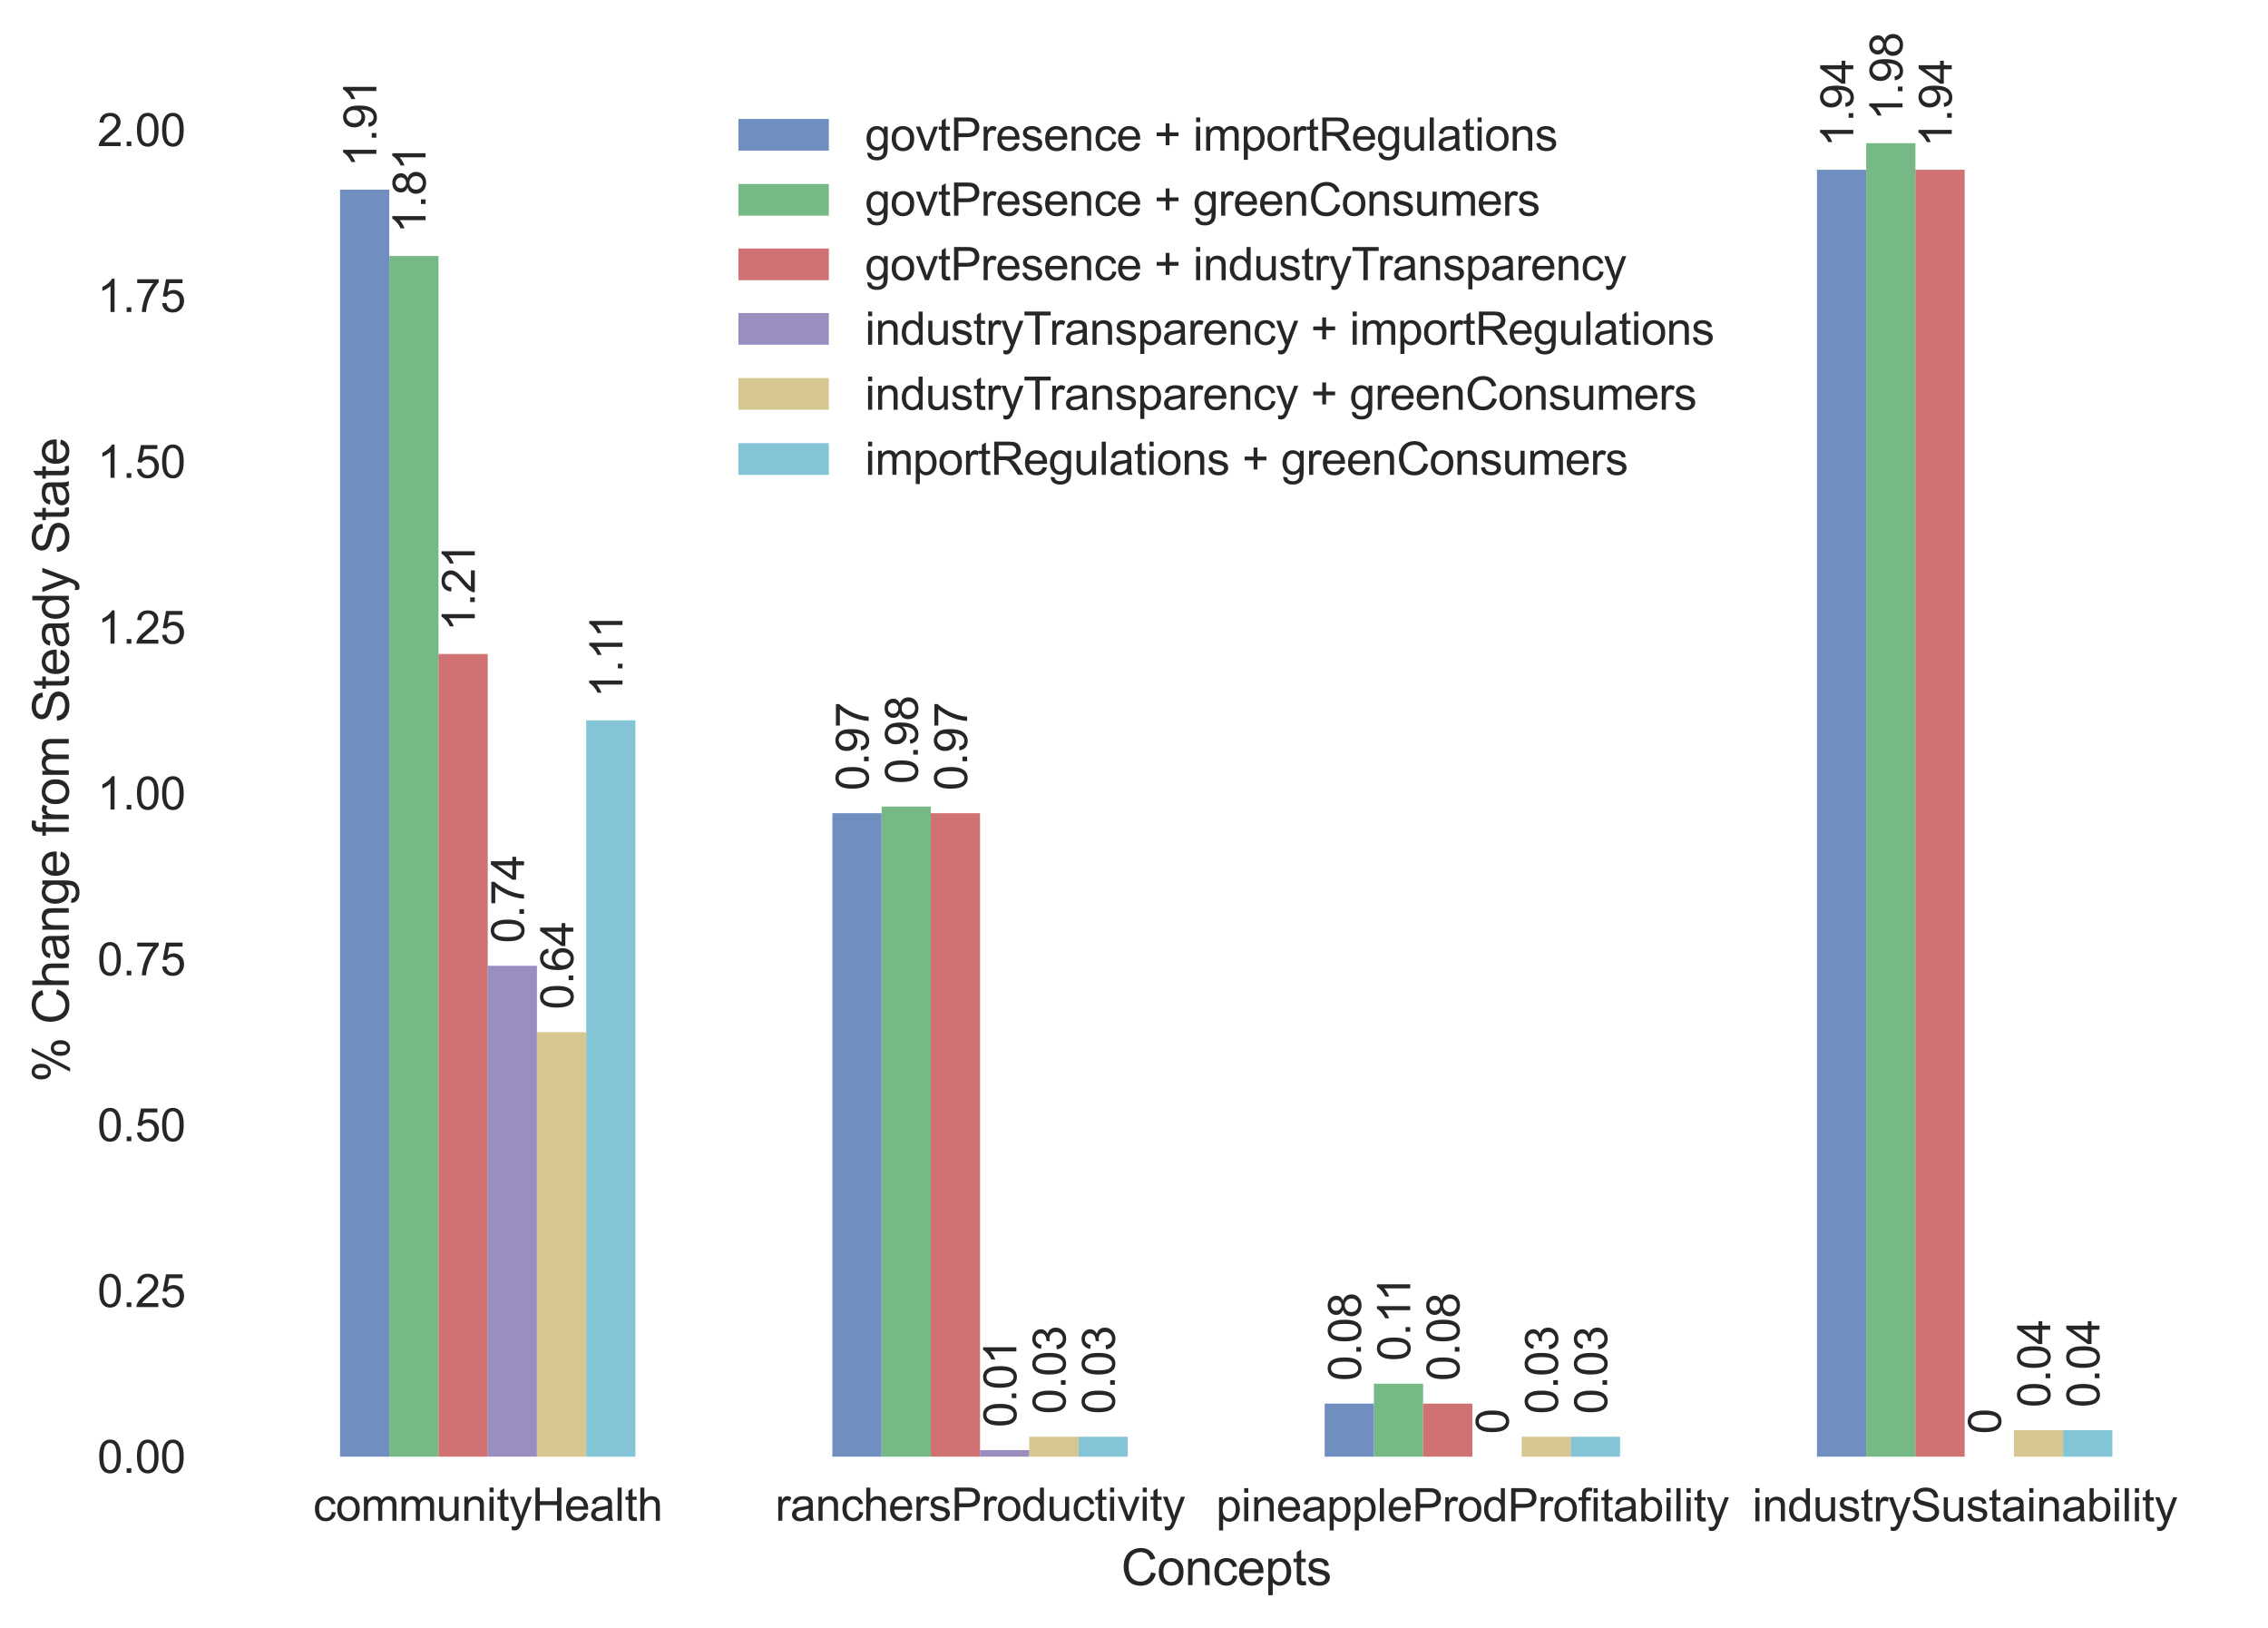<?xml version="1.0" encoding="utf-8" standalone="no"?>
<!DOCTYPE svg PUBLIC "-//W3C//DTD SVG 1.1//EN"
  "http://www.w3.org/Graphics/SVG/1.1/DTD/svg11.dtd">
<svg xmlns:xlink="http://www.w3.org/1999/xlink" width="501.584pt" height="359.839pt" viewBox="0 0 501.584 359.839" xmlns="http://www.w3.org/2000/svg" version="1.1">
 <defs>
  <style type="text/css">*{stroke-linejoin: round; stroke-linecap: butt}</style>
 </defs>
 <g id="figure_1">
  <g id="patch_1">
   <path d="M 0 359.839 
L 501.584 359.839 
L 501.584 0 
L 0 0 
z
" style="fill: #ffffff"/>
  </g>
  <g id="axes_1">
   <g id="patch_2">
    <path d="M 47.984 322.061 
L 494.384 322.061 
L 494.384 17.141 
L 47.984 17.141 
z
" style="fill: #ffffff"/>
   </g>
   <g id="matplotlib.axis_1">
    <g id="xtick_1">
     <g id="line2d_1"/>
     <g id="text_1">
      <!-- communityHealth -->
      <g style="fill: #262626" transform="translate(69.243 336.219) scale(0.1 -0.1)">
       <defs>
        <path id="ArialMT-63" d="M 2588 1216 
L 3141 1144 
Q 3050 572 2676 248 
Q 2303 -75 1759 -75 
Q 1078 -75 664 370 
Q 250 816 250 1647 
Q 250 2184 428 2587 
Q 606 2991 970 3192 
Q 1334 3394 1763 3394 
Q 2303 3394 2647 3120 
Q 2991 2847 3088 2344 
L 2541 2259 
Q 2463 2594 2264 2762 
Q 2066 2931 1784 2931 
Q 1359 2931 1093 2626 
Q 828 2322 828 1663 
Q 828 994 1084 691 
Q 1341 388 1753 388 
Q 2084 388 2306 591 
Q 2528 794 2588 1216 
z
" transform="scale(0.016)"/>
        <path id="ArialMT-6f" d="M 213 1659 
Q 213 2581 725 3025 
Q 1153 3394 1769 3394 
Q 2453 3394 2887 2945 
Q 3322 2497 3322 1706 
Q 3322 1066 3130 698 
Q 2938 331 2570 128 
Q 2203 -75 1769 -75 
Q 1072 -75 642 372 
Q 213 819 213 1659 
z
M 791 1659 
Q 791 1022 1069 705 
Q 1347 388 1769 388 
Q 2188 388 2466 706 
Q 2744 1025 2744 1678 
Q 2744 2294 2464 2611 
Q 2184 2928 1769 2928 
Q 1347 2928 1069 2612 
Q 791 2297 791 1659 
z
" transform="scale(0.016)"/>
        <path id="ArialMT-6d" d="M 422 0 
L 422 3319 
L 925 3319 
L 925 2853 
Q 1081 3097 1340 3245 
Q 1600 3394 1931 3394 
Q 2300 3394 2536 3241 
Q 2772 3088 2869 2813 
Q 3263 3394 3894 3394 
Q 4388 3394 4653 3120 
Q 4919 2847 4919 2278 
L 4919 0 
L 4359 0 
L 4359 2091 
Q 4359 2428 4304 2576 
Q 4250 2725 4106 2815 
Q 3963 2906 3769 2906 
Q 3419 2906 3187 2673 
Q 2956 2441 2956 1928 
L 2956 0 
L 2394 0 
L 2394 2156 
Q 2394 2531 2256 2718 
Q 2119 2906 1806 2906 
Q 1569 2906 1367 2781 
Q 1166 2656 1075 2415 
Q 984 2175 984 1722 
L 984 0 
L 422 0 
z
" transform="scale(0.016)"/>
        <path id="ArialMT-75" d="M 2597 0 
L 2597 488 
Q 2209 -75 1544 -75 
Q 1250 -75 995 37 
Q 741 150 617 320 
Q 494 491 444 738 
Q 409 903 409 1263 
L 409 3319 
L 972 3319 
L 972 1478 
Q 972 1038 1006 884 
Q 1059 663 1231 536 
Q 1403 409 1656 409 
Q 1909 409 2131 539 
Q 2353 669 2445 892 
Q 2538 1116 2538 1541 
L 2538 3319 
L 3100 3319 
L 3100 0 
L 2597 0 
z
" transform="scale(0.016)"/>
        <path id="ArialMT-6e" d="M 422 0 
L 422 3319 
L 928 3319 
L 928 2847 
Q 1294 3394 1984 3394 
Q 2284 3394 2536 3286 
Q 2788 3178 2913 3003 
Q 3038 2828 3088 2588 
Q 3119 2431 3119 2041 
L 3119 0 
L 2556 0 
L 2556 2019 
Q 2556 2363 2490 2533 
Q 2425 2703 2258 2804 
Q 2091 2906 1866 2906 
Q 1506 2906 1245 2678 
Q 984 2450 984 1813 
L 984 0 
L 422 0 
z
" transform="scale(0.016)"/>
        <path id="ArialMT-69" d="M 425 3934 
L 425 4581 
L 988 4581 
L 988 3934 
L 425 3934 
z
M 425 0 
L 425 3319 
L 988 3319 
L 988 0 
L 425 0 
z
" transform="scale(0.016)"/>
        <path id="ArialMT-74" d="M 1650 503 
L 1731 6 
Q 1494 -44 1306 -44 
Q 1000 -44 831 53 
Q 663 150 594 308 
Q 525 466 525 972 
L 525 2881 
L 113 2881 
L 113 3319 
L 525 3319 
L 525 4141 
L 1084 4478 
L 1084 3319 
L 1650 3319 
L 1650 2881 
L 1084 2881 
L 1084 941 
Q 1084 700 1114 631 
Q 1144 563 1211 522 
Q 1278 481 1403 481 
Q 1497 481 1650 503 
z
" transform="scale(0.016)"/>
        <path id="ArialMT-79" d="M 397 -1278 
L 334 -750 
Q 519 -800 656 -800 
Q 844 -800 956 -737 
Q 1069 -675 1141 -563 
Q 1194 -478 1313 -144 
Q 1328 -97 1363 -6 
L 103 3319 
L 709 3319 
L 1400 1397 
Q 1534 1031 1641 628 
Q 1738 1016 1872 1384 
L 2581 3319 
L 3144 3319 
L 1881 -56 
Q 1678 -603 1566 -809 
Q 1416 -1088 1222 -1217 
Q 1028 -1347 759 -1347 
Q 597 -1347 397 -1278 
z
" transform="scale(0.016)"/>
        <path id="ArialMT-48" d="M 513 0 
L 513 4581 
L 1119 4581 
L 1119 2700 
L 3500 2700 
L 3500 4581 
L 4106 4581 
L 4106 0 
L 3500 0 
L 3500 2159 
L 1119 2159 
L 1119 0 
L 513 0 
z
" transform="scale(0.016)"/>
        <path id="ArialMT-65" d="M 2694 1069 
L 3275 997 
Q 3138 488 2766 206 
Q 2394 -75 1816 -75 
Q 1088 -75 661 373 
Q 234 822 234 1631 
Q 234 2469 665 2931 
Q 1097 3394 1784 3394 
Q 2450 3394 2872 2941 
Q 3294 2488 3294 1666 
Q 3294 1616 3291 1516 
L 816 1516 
Q 847 969 1125 678 
Q 1403 388 1819 388 
Q 2128 388 2347 550 
Q 2566 713 2694 1069 
z
M 847 1978 
L 2700 1978 
Q 2663 2397 2488 2606 
Q 2219 2931 1791 2931 
Q 1403 2931 1139 2672 
Q 875 2413 847 1978 
z
" transform="scale(0.016)"/>
        <path id="ArialMT-61" d="M 2588 409 
Q 2275 144 1986 34 
Q 1697 -75 1366 -75 
Q 819 -75 525 192 
Q 231 459 231 875 
Q 231 1119 342 1320 
Q 453 1522 633 1644 
Q 813 1766 1038 1828 
Q 1203 1872 1538 1913 
Q 2219 1994 2541 2106 
Q 2544 2222 2544 2253 
Q 2544 2597 2384 2738 
Q 2169 2928 1744 2928 
Q 1347 2928 1158 2789 
Q 969 2650 878 2297 
L 328 2372 
Q 403 2725 575 2942 
Q 747 3159 1072 3276 
Q 1397 3394 1825 3394 
Q 2250 3394 2515 3294 
Q 2781 3194 2906 3042 
Q 3031 2891 3081 2659 
Q 3109 2516 3109 2141 
L 3109 1391 
Q 3109 606 3145 398 
Q 3181 191 3288 0 
L 2700 0 
Q 2613 175 2588 409 
z
M 2541 1666 
Q 2234 1541 1622 1453 
Q 1275 1403 1131 1340 
Q 988 1278 909 1158 
Q 831 1038 831 891 
Q 831 666 1001 516 
Q 1172 366 1500 366 
Q 1825 366 2078 508 
Q 2331 650 2450 897 
Q 2541 1088 2541 1459 
L 2541 1666 
z
" transform="scale(0.016)"/>
        <path id="ArialMT-6c" d="M 409 0 
L 409 4581 
L 972 4581 
L 972 0 
L 409 0 
z
" transform="scale(0.016)"/>
        <path id="ArialMT-68" d="M 422 0 
L 422 4581 
L 984 4581 
L 984 2938 
Q 1378 3394 1978 3394 
Q 2347 3394 2619 3248 
Q 2891 3103 3008 2847 
Q 3125 2591 3125 2103 
L 3125 0 
L 2563 0 
L 2563 2103 
Q 2563 2525 2380 2717 
Q 2197 2909 1863 2909 
Q 1613 2909 1392 2779 
Q 1172 2650 1078 2428 
Q 984 2206 984 1816 
L 984 0 
L 422 0 
z
" transform="scale(0.016)"/>
       </defs>
       <use xlink:href="#ArialMT-63"/>
       <use xlink:href="#ArialMT-6f" x="50"/>
       <use xlink:href="#ArialMT-6d" x="105.615"/>
       <use xlink:href="#ArialMT-6d" x="188.916"/>
       <use xlink:href="#ArialMT-75" x="272.217"/>
       <use xlink:href="#ArialMT-6e" x="327.832"/>
       <use xlink:href="#ArialMT-69" x="383.447"/>
       <use xlink:href="#ArialMT-74" x="405.664"/>
       <use xlink:href="#ArialMT-79" x="433.447"/>
       <use xlink:href="#ArialMT-48" x="483.447"/>
       <use xlink:href="#ArialMT-65" x="555.664"/>
       <use xlink:href="#ArialMT-61" x="611.279"/>
       <use xlink:href="#ArialMT-6c" x="666.895"/>
       <use xlink:href="#ArialMT-74" x="689.111"/>
       <use xlink:href="#ArialMT-68" x="716.895"/>
      </g>
     </g>
    </g>
    <g id="xtick_2">
     <g id="line2d_2"/>
     <g id="text_2">
      <!-- ranchersProductivity -->
      <g style="fill: #262626" transform="translate(171.452 336.219) scale(0.1 -0.1)">
       <defs>
        <path id="ArialMT-72" d="M 416 0 
L 416 3319 
L 922 3319 
L 922 2816 
Q 1116 3169 1280 3281 
Q 1444 3394 1641 3394 
Q 1925 3394 2219 3213 
L 2025 2691 
Q 1819 2813 1613 2813 
Q 1428 2813 1281 2702 
Q 1134 2591 1072 2394 
Q 978 2094 978 1738 
L 978 0 
L 416 0 
z
" transform="scale(0.016)"/>
        <path id="ArialMT-73" d="M 197 991 
L 753 1078 
Q 800 744 1014 566 
Q 1228 388 1613 388 
Q 2000 388 2187 545 
Q 2375 703 2375 916 
Q 2375 1106 2209 1216 
Q 2094 1291 1634 1406 
Q 1016 1563 777 1677 
Q 538 1791 414 1992 
Q 291 2194 291 2438 
Q 291 2659 392 2848 
Q 494 3038 669 3163 
Q 800 3259 1026 3326 
Q 1253 3394 1513 3394 
Q 1903 3394 2198 3281 
Q 2494 3169 2634 2976 
Q 2775 2784 2828 2463 
L 2278 2388 
Q 2241 2644 2061 2787 
Q 1881 2931 1553 2931 
Q 1166 2931 1000 2803 
Q 834 2675 834 2503 
Q 834 2394 903 2306 
Q 972 2216 1119 2156 
Q 1203 2125 1616 2013 
Q 2213 1853 2448 1751 
Q 2684 1650 2818 1456 
Q 2953 1263 2953 975 
Q 2953 694 2789 445 
Q 2625 197 2315 61 
Q 2006 -75 1616 -75 
Q 969 -75 630 194 
Q 291 463 197 991 
z
" transform="scale(0.016)"/>
        <path id="ArialMT-50" d="M 494 0 
L 494 4581 
L 2222 4581 
Q 2678 4581 2919 4538 
Q 3256 4481 3484 4323 
Q 3713 4166 3852 3881 
Q 3991 3597 3991 3256 
Q 3991 2672 3619 2267 
Q 3247 1863 2275 1863 
L 1100 1863 
L 1100 0 
L 494 0 
z
M 1100 2403 
L 2284 2403 
Q 2872 2403 3119 2622 
Q 3366 2841 3366 3238 
Q 3366 3525 3220 3729 
Q 3075 3934 2838 4000 
Q 2684 4041 2272 4041 
L 1100 4041 
L 1100 2403 
z
" transform="scale(0.016)"/>
        <path id="ArialMT-64" d="M 2575 0 
L 2575 419 
Q 2259 -75 1647 -75 
Q 1250 -75 917 144 
Q 584 363 401 755 
Q 219 1147 219 1656 
Q 219 2153 384 2558 
Q 550 2963 881 3178 
Q 1213 3394 1622 3394 
Q 1922 3394 2156 3267 
Q 2391 3141 2538 2938 
L 2538 4581 
L 3097 4581 
L 3097 0 
L 2575 0 
z
M 797 1656 
Q 797 1019 1065 703 
Q 1334 388 1700 388 
Q 2069 388 2326 689 
Q 2584 991 2584 1609 
Q 2584 2291 2321 2609 
Q 2059 2928 1675 2928 
Q 1300 2928 1048 2622 
Q 797 2316 797 1656 
z
" transform="scale(0.016)"/>
        <path id="ArialMT-76" d="M 1344 0 
L 81 3319 
L 675 3319 
L 1388 1331 
Q 1503 1009 1600 663 
Q 1675 925 1809 1294 
L 2547 3319 
L 3125 3319 
L 1869 0 
L 1344 0 
z
" transform="scale(0.016)"/>
       </defs>
       <use xlink:href="#ArialMT-72"/>
       <use xlink:href="#ArialMT-61" x="33.301"/>
       <use xlink:href="#ArialMT-6e" x="88.916"/>
       <use xlink:href="#ArialMT-63" x="144.531"/>
       <use xlink:href="#ArialMT-68" x="194.531"/>
       <use xlink:href="#ArialMT-65" x="250.146"/>
       <use xlink:href="#ArialMT-72" x="305.762"/>
       <use xlink:href="#ArialMT-73" x="339.062"/>
       <use xlink:href="#ArialMT-50" x="389.062"/>
       <use xlink:href="#ArialMT-72" x="455.762"/>
       <use xlink:href="#ArialMT-6f" x="489.062"/>
       <use xlink:href="#ArialMT-64" x="544.678"/>
       <use xlink:href="#ArialMT-75" x="600.293"/>
       <use xlink:href="#ArialMT-63" x="655.908"/>
       <use xlink:href="#ArialMT-74" x="705.908"/>
       <use xlink:href="#ArialMT-69" x="733.691"/>
       <use xlink:href="#ArialMT-76" x="755.908"/>
       <use xlink:href="#ArialMT-69" x="805.908"/>
       <use xlink:href="#ArialMT-74" x="828.125"/>
       <use xlink:href="#ArialMT-79" x="855.908"/>
      </g>
     </g>
    </g>
    <g id="xtick_3">
     <g id="line2d_3"/>
     <g id="text_3">
      <!-- pineappleProdProfitability -->
      <g style="fill: #262626" transform="translate(268.924 336.341) scale(0.1 -0.1)">
       <defs>
        <path id="ArialMT-70" d="M 422 -1272 
L 422 3319 
L 934 3319 
L 934 2888 
Q 1116 3141 1344 3267 
Q 1572 3394 1897 3394 
Q 2322 3394 2647 3175 
Q 2972 2956 3137 2557 
Q 3303 2159 3303 1684 
Q 3303 1175 3120 767 
Q 2938 359 2589 142 
Q 2241 -75 1856 -75 
Q 1575 -75 1351 44 
Q 1128 163 984 344 
L 984 -1272 
L 422 -1272 
z
M 931 1641 
Q 931 1000 1190 694 
Q 1450 388 1819 388 
Q 2194 388 2461 705 
Q 2728 1022 2728 1688 
Q 2728 2322 2467 2637 
Q 2206 2953 1844 2953 
Q 1484 2953 1207 2617 
Q 931 2281 931 1641 
z
" transform="scale(0.016)"/>
        <path id="ArialMT-66" d="M 556 0 
L 556 2881 
L 59 2881 
L 59 3319 
L 556 3319 
L 556 3672 
Q 556 4006 616 4169 
Q 697 4388 901 4523 
Q 1106 4659 1475 4659 
Q 1713 4659 2000 4603 
L 1916 4113 
Q 1741 4144 1584 4144 
Q 1328 4144 1222 4034 
Q 1116 3925 1116 3625 
L 1116 3319 
L 1763 3319 
L 1763 2881 
L 1116 2881 
L 1116 0 
L 556 0 
z
" transform="scale(0.016)"/>
        <path id="ArialMT-62" d="M 941 0 
L 419 0 
L 419 4581 
L 981 4581 
L 981 2947 
Q 1338 3394 1891 3394 
Q 2197 3394 2470 3270 
Q 2744 3147 2920 2923 
Q 3097 2700 3197 2384 
Q 3297 2069 3297 1709 
Q 3297 856 2875 390 
Q 2453 -75 1863 -75 
Q 1275 -75 941 416 
L 941 0 
z
M 934 1684 
Q 934 1088 1097 822 
Q 1363 388 1816 388 
Q 2184 388 2453 708 
Q 2722 1028 2722 1663 
Q 2722 2313 2464 2622 
Q 2206 2931 1841 2931 
Q 1472 2931 1203 2611 
Q 934 2291 934 1684 
z
" transform="scale(0.016)"/>
       </defs>
       <use xlink:href="#ArialMT-70"/>
       <use xlink:href="#ArialMT-69" x="55.615"/>
       <use xlink:href="#ArialMT-6e" x="77.832"/>
       <use xlink:href="#ArialMT-65" x="133.447"/>
       <use xlink:href="#ArialMT-61" x="189.062"/>
       <use xlink:href="#ArialMT-70" x="244.678"/>
       <use xlink:href="#ArialMT-70" x="300.293"/>
       <use xlink:href="#ArialMT-6c" x="355.908"/>
       <use xlink:href="#ArialMT-65" x="378.125"/>
       <use xlink:href="#ArialMT-50" x="433.74"/>
       <use xlink:href="#ArialMT-72" x="500.439"/>
       <use xlink:href="#ArialMT-6f" x="533.74"/>
       <use xlink:href="#ArialMT-64" x="589.355"/>
       <use xlink:href="#ArialMT-50" x="644.971"/>
       <use xlink:href="#ArialMT-72" x="711.67"/>
       <use xlink:href="#ArialMT-6f" x="744.971"/>
       <use xlink:href="#ArialMT-66" x="800.586"/>
       <use xlink:href="#ArialMT-69" x="828.369"/>
       <use xlink:href="#ArialMT-74" x="850.586"/>
       <use xlink:href="#ArialMT-61" x="878.369"/>
       <use xlink:href="#ArialMT-62" x="933.984"/>
       <use xlink:href="#ArialMT-69" x="989.6"/>
       <use xlink:href="#ArialMT-6c" x="1011.816"/>
       <use xlink:href="#ArialMT-69" x="1034.033"/>
       <use xlink:href="#ArialMT-74" x="1056.25"/>
       <use xlink:href="#ArialMT-79" x="1084.033"/>
      </g>
     </g>
    </g>
    <g id="xtick_4">
     <g id="line2d_4"/>
     <g id="text_4">
      <!-- industrySustainability -->
      <g style="fill: #262626" transform="translate(387.535 336.341) scale(0.1 -0.1)">
       <defs>
        <path id="ArialMT-53" d="M 288 1472 
L 859 1522 
Q 900 1178 1048 958 
Q 1197 738 1509 602 
Q 1822 466 2213 466 
Q 2559 466 2825 569 
Q 3091 672 3220 851 
Q 3350 1031 3350 1244 
Q 3350 1459 3225 1620 
Q 3100 1781 2813 1891 
Q 2628 1963 1997 2114 
Q 1366 2266 1113 2400 
Q 784 2572 623 2826 
Q 463 3081 463 3397 
Q 463 3744 659 4045 
Q 856 4347 1234 4503 
Q 1613 4659 2075 4659 
Q 2584 4659 2973 4495 
Q 3363 4331 3572 4012 
Q 3781 3694 3797 3291 
L 3216 3247 
Q 3169 3681 2898 3903 
Q 2628 4125 2100 4125 
Q 1550 4125 1298 3923 
Q 1047 3722 1047 3438 
Q 1047 3191 1225 3031 
Q 1400 2872 2139 2705 
Q 2878 2538 3153 2413 
Q 3553 2228 3743 1945 
Q 3934 1663 3934 1294 
Q 3934 928 3725 604 
Q 3516 281 3123 101 
Q 2731 -78 2241 -78 
Q 1619 -78 1198 103 
Q 778 284 539 648 
Q 300 1013 288 1472 
z
" transform="scale(0.016)"/>
       </defs>
       <use xlink:href="#ArialMT-69"/>
       <use xlink:href="#ArialMT-6e" x="22.217"/>
       <use xlink:href="#ArialMT-64" x="77.832"/>
       <use xlink:href="#ArialMT-75" x="133.447"/>
       <use xlink:href="#ArialMT-73" x="189.062"/>
       <use xlink:href="#ArialMT-74" x="239.062"/>
       <use xlink:href="#ArialMT-72" x="266.846"/>
       <use xlink:href="#ArialMT-79" x="300.146"/>
       <use xlink:href="#ArialMT-53" x="350.146"/>
       <use xlink:href="#ArialMT-75" x="416.846"/>
       <use xlink:href="#ArialMT-73" x="472.461"/>
       <use xlink:href="#ArialMT-74" x="522.461"/>
       <use xlink:href="#ArialMT-61" x="550.244"/>
       <use xlink:href="#ArialMT-69" x="605.859"/>
       <use xlink:href="#ArialMT-6e" x="628.076"/>
       <use xlink:href="#ArialMT-61" x="683.691"/>
       <use xlink:href="#ArialMT-62" x="739.307"/>
       <use xlink:href="#ArialMT-69" x="794.922"/>
       <use xlink:href="#ArialMT-6c" x="817.139"/>
       <use xlink:href="#ArialMT-69" x="839.355"/>
       <use xlink:href="#ArialMT-74" x="861.572"/>
       <use xlink:href="#ArialMT-79" x="889.355"/>
      </g>
     </g>
    </g>
    <g id="text_5">
     <!-- Concepts -->
     <g style="fill: #262626" transform="translate(247.95 350.453) scale(0.11 -0.11)">
      <defs>
       <path id="ArialMT-43" d="M 3763 1606 
L 4369 1453 
Q 4178 706 3683 314 
Q 3188 -78 2472 -78 
Q 1731 -78 1267 223 
Q 803 525 561 1097 
Q 319 1669 319 2325 
Q 319 3041 592 3573 
Q 866 4106 1370 4382 
Q 1875 4659 2481 4659 
Q 3169 4659 3637 4309 
Q 4106 3959 4291 3325 
L 3694 3184 
Q 3534 3684 3231 3912 
Q 2928 4141 2469 4141 
Q 1941 4141 1586 3887 
Q 1231 3634 1087 3207 
Q 944 2781 944 2328 
Q 944 1744 1114 1308 
Q 1284 872 1643 656 
Q 2003 441 2422 441 
Q 2931 441 3284 734 
Q 3638 1028 3763 1606 
z
" transform="scale(0.016)"/>
      </defs>
      <use xlink:href="#ArialMT-43"/>
      <use xlink:href="#ArialMT-6f" x="72.217"/>
      <use xlink:href="#ArialMT-6e" x="127.832"/>
      <use xlink:href="#ArialMT-63" x="183.447"/>
      <use xlink:href="#ArialMT-65" x="233.447"/>
      <use xlink:href="#ArialMT-70" x="289.062"/>
      <use xlink:href="#ArialMT-74" x="344.678"/>
      <use xlink:href="#ArialMT-73" x="372.461"/>
     </g>
    </g>
   </g>
   <g id="matplotlib.axis_2">
    <g id="ytick_1">
     <g id="line2d_5"/>
     <g id="text_6">
      <!-- 0.00 -->
      <g style="fill: #262626" transform="translate(21.523 325.64) scale(0.1 -0.1)">
       <defs>
        <path id="ArialMT-30" d="M 266 2259 
Q 266 3072 433 3567 
Q 600 4063 929 4331 
Q 1259 4600 1759 4600 
Q 2128 4600 2406 4451 
Q 2684 4303 2865 4023 
Q 3047 3744 3150 3342 
Q 3253 2941 3253 2259 
Q 3253 1453 3087 958 
Q 2922 463 2592 192 
Q 2263 -78 1759 -78 
Q 1097 -78 719 397 
Q 266 969 266 2259 
z
M 844 2259 
Q 844 1131 1108 757 
Q 1372 384 1759 384 
Q 2147 384 2411 759 
Q 2675 1134 2675 2259 
Q 2675 3391 2411 3762 
Q 2147 4134 1753 4134 
Q 1366 4134 1134 3806 
Q 844 3388 844 2259 
z
" transform="scale(0.016)"/>
        <path id="ArialMT-2e" d="M 581 0 
L 581 641 
L 1222 641 
L 1222 0 
L 581 0 
z
" transform="scale(0.016)"/>
       </defs>
       <use xlink:href="#ArialMT-30"/>
       <use xlink:href="#ArialMT-2e" x="55.615"/>
       <use xlink:href="#ArialMT-30" x="83.398"/>
       <use xlink:href="#ArialMT-30" x="139.014"/>
      </g>
     </g>
    </g>
    <g id="ytick_2">
     <g id="line2d_6"/>
     <g id="text_7">
      <!-- 0.25 -->
      <g style="fill: #262626" transform="translate(21.523 288.973) scale(0.1 -0.1)">
       <defs>
        <path id="ArialMT-32" d="M 3222 541 
L 3222 0 
L 194 0 
Q 188 203 259 391 
Q 375 700 629 1000 
Q 884 1300 1366 1694 
Q 2113 2306 2375 2664 
Q 2638 3022 2638 3341 
Q 2638 3675 2398 3904 
Q 2159 4134 1775 4134 
Q 1369 4134 1125 3890 
Q 881 3647 878 3216 
L 300 3275 
Q 359 3922 746 4261 
Q 1134 4600 1788 4600 
Q 2447 4600 2831 4234 
Q 3216 3869 3216 3328 
Q 3216 3053 3103 2787 
Q 2991 2522 2730 2228 
Q 2469 1934 1863 1422 
Q 1356 997 1212 845 
Q 1069 694 975 541 
L 3222 541 
z
" transform="scale(0.016)"/>
        <path id="ArialMT-35" d="M 266 1200 
L 856 1250 
Q 922 819 1161 601 
Q 1400 384 1738 384 
Q 2144 384 2425 690 
Q 2706 997 2706 1503 
Q 2706 1984 2436 2262 
Q 2166 2541 1728 2541 
Q 1456 2541 1237 2417 
Q 1019 2294 894 2097 
L 366 2166 
L 809 4519 
L 3088 4519 
L 3088 3981 
L 1259 3981 
L 1013 2750 
Q 1425 3038 1878 3038 
Q 2478 3038 2890 2622 
Q 3303 2206 3303 1553 
Q 3303 931 2941 478 
Q 2500 -78 1738 -78 
Q 1113 -78 717 272 
Q 322 622 266 1200 
z
" transform="scale(0.016)"/>
       </defs>
       <use xlink:href="#ArialMT-30"/>
       <use xlink:href="#ArialMT-2e" x="55.615"/>
       <use xlink:href="#ArialMT-32" x="83.398"/>
       <use xlink:href="#ArialMT-35" x="139.014"/>
      </g>
     </g>
    </g>
    <g id="ytick_3">
     <g id="line2d_7"/>
     <g id="text_8">
      <!-- 0.50 -->
      <g style="fill: #262626" transform="translate(21.523 252.307) scale(0.1 -0.1)">
       <use xlink:href="#ArialMT-30"/>
       <use xlink:href="#ArialMT-2e" x="55.615"/>
       <use xlink:href="#ArialMT-35" x="83.398"/>
       <use xlink:href="#ArialMT-30" x="139.014"/>
      </g>
     </g>
    </g>
    <g id="ytick_4">
     <g id="line2d_8"/>
     <g id="text_9">
      <!-- 0.75 -->
      <g style="fill: #262626" transform="translate(21.523 215.64) scale(0.1 -0.1)">
       <defs>
        <path id="ArialMT-37" d="M 303 3981 
L 303 4522 
L 3269 4522 
L 3269 4084 
Q 2831 3619 2401 2847 
Q 1972 2075 1738 1259 
Q 1569 684 1522 0 
L 944 0 
Q 953 541 1156 1306 
Q 1359 2072 1739 2783 
Q 2119 3494 2547 3981 
L 303 3981 
z
" transform="scale(0.016)"/>
       </defs>
       <use xlink:href="#ArialMT-30"/>
       <use xlink:href="#ArialMT-2e" x="55.615"/>
       <use xlink:href="#ArialMT-37" x="83.398"/>
       <use xlink:href="#ArialMT-35" x="139.014"/>
      </g>
     </g>
    </g>
    <g id="ytick_5">
     <g id="line2d_9"/>
     <g id="text_10">
      <!-- 1.00 -->
      <g style="fill: #262626" transform="translate(21.523 178.973) scale(0.1 -0.1)">
       <defs>
        <path id="ArialMT-31" d="M 2384 0 
L 1822 0 
L 1822 3584 
Q 1619 3391 1289 3197 
Q 959 3003 697 2906 
L 697 3450 
Q 1169 3672 1522 3987 
Q 1875 4303 2022 4600 
L 2384 4600 
L 2384 0 
z
" transform="scale(0.016)"/>
       </defs>
       <use xlink:href="#ArialMT-31"/>
       <use xlink:href="#ArialMT-2e" x="55.615"/>
       <use xlink:href="#ArialMT-30" x="83.398"/>
       <use xlink:href="#ArialMT-30" x="139.014"/>
      </g>
     </g>
    </g>
    <g id="ytick_6">
     <g id="line2d_10"/>
     <g id="text_11">
      <!-- 1.25 -->
      <g style="fill: #262626" transform="translate(21.523 142.307) scale(0.1 -0.1)">
       <use xlink:href="#ArialMT-31"/>
       <use xlink:href="#ArialMT-2e" x="55.615"/>
       <use xlink:href="#ArialMT-32" x="83.398"/>
       <use xlink:href="#ArialMT-35" x="139.014"/>
      </g>
     </g>
    </g>
    <g id="ytick_7">
     <g id="line2d_11"/>
     <g id="text_12">
      <!-- 1.50 -->
      <g style="fill: #262626" transform="translate(21.523 105.64) scale(0.1 -0.1)">
       <use xlink:href="#ArialMT-31"/>
       <use xlink:href="#ArialMT-2e" x="55.615"/>
       <use xlink:href="#ArialMT-35" x="83.398"/>
       <use xlink:href="#ArialMT-30" x="139.014"/>
      </g>
     </g>
    </g>
    <g id="ytick_8">
     <g id="line2d_12"/>
     <g id="text_13">
      <!-- 1.75 -->
      <g style="fill: #262626" transform="translate(21.523 68.973) scale(0.1 -0.1)">
       <use xlink:href="#ArialMT-31"/>
       <use xlink:href="#ArialMT-2e" x="55.615"/>
       <use xlink:href="#ArialMT-37" x="83.398"/>
       <use xlink:href="#ArialMT-35" x="139.014"/>
      </g>
     </g>
    </g>
    <g id="ytick_9">
     <g id="line2d_13"/>
     <g id="text_14">
      <!-- 2.00 -->
      <g style="fill: #262626" transform="translate(21.523 32.307) scale(0.1 -0.1)">
       <use xlink:href="#ArialMT-32"/>
       <use xlink:href="#ArialMT-2e" x="55.615"/>
       <use xlink:href="#ArialMT-30" x="83.398"/>
       <use xlink:href="#ArialMT-30" x="139.014"/>
      </g>
     </g>
    </g>
    <g id="text_15">
     <!--  % Change from Steady State -->
     <g style="fill: #262626" transform="translate(15.208 242.359) rotate(-90) scale(0.11 -0.11)">
      <defs>
       <path id="ArialMT-20" transform="scale(0.016)"/>
       <path id="ArialMT-25" d="M 372 3481 
Q 372 3972 619 4315 
Q 866 4659 1334 4659 
Q 1766 4659 2048 4351 
Q 2331 4044 2331 3447 
Q 2331 2866 2045 2552 
Q 1759 2238 1341 2238 
Q 925 2238 648 2547 
Q 372 2856 372 3481 
z
M 1350 4272 
Q 1141 4272 1002 4090 
Q 863 3909 863 3425 
Q 863 2984 1003 2804 
Q 1144 2625 1350 2625 
Q 1563 2625 1702 2806 
Q 1841 2988 1841 3469 
Q 1841 3913 1700 4092 
Q 1559 4272 1350 4272 
z
M 1353 -169 
L 3859 4659 
L 4316 4659 
L 1819 -169 
L 1353 -169 
z
M 3334 1075 
Q 3334 1569 3581 1911 
Q 3828 2253 4300 2253 
Q 4731 2253 5014 1945 
Q 5297 1638 5297 1041 
Q 5297 459 5011 145 
Q 4725 -169 4303 -169 
Q 3888 -169 3611 142 
Q 3334 453 3334 1075 
z
M 4316 1866 
Q 4103 1866 3964 1684 
Q 3825 1503 3825 1019 
Q 3825 581 3965 400 
Q 4106 219 4313 219 
Q 4528 219 4667 400 
Q 4806 581 4806 1063 
Q 4806 1506 4665 1686 
Q 4525 1866 4316 1866 
z
" transform="scale(0.016)"/>
       <path id="ArialMT-67" d="M 319 -275 
L 866 -356 
Q 900 -609 1056 -725 
Q 1266 -881 1628 -881 
Q 2019 -881 2231 -725 
Q 2444 -569 2519 -288 
Q 2563 -116 2559 434 
Q 2191 0 1641 0 
Q 956 0 581 494 
Q 206 988 206 1678 
Q 206 2153 378 2554 
Q 550 2956 876 3175 
Q 1203 3394 1644 3394 
Q 2231 3394 2613 2919 
L 2613 3319 
L 3131 3319 
L 3131 450 
Q 3131 -325 2973 -648 
Q 2816 -972 2473 -1159 
Q 2131 -1347 1631 -1347 
Q 1038 -1347 672 -1080 
Q 306 -813 319 -275 
z
M 784 1719 
Q 784 1066 1043 766 
Q 1303 466 1694 466 
Q 2081 466 2343 764 
Q 2606 1063 2606 1700 
Q 2606 2309 2336 2618 
Q 2066 2928 1684 2928 
Q 1309 2928 1046 2623 
Q 784 2319 784 1719 
z
" transform="scale(0.016)"/>
      </defs>
      <use xlink:href="#ArialMT-20"/>
      <use xlink:href="#ArialMT-25" x="27.783"/>
      <use xlink:href="#ArialMT-20" x="116.699"/>
      <use xlink:href="#ArialMT-43" x="144.482"/>
      <use xlink:href="#ArialMT-68" x="216.699"/>
      <use xlink:href="#ArialMT-61" x="272.314"/>
      <use xlink:href="#ArialMT-6e" x="327.93"/>
      <use xlink:href="#ArialMT-67" x="383.545"/>
      <use xlink:href="#ArialMT-65" x="439.16"/>
      <use xlink:href="#ArialMT-20" x="494.775"/>
      <use xlink:href="#ArialMT-66" x="522.559"/>
      <use xlink:href="#ArialMT-72" x="550.342"/>
      <use xlink:href="#ArialMT-6f" x="583.643"/>
      <use xlink:href="#ArialMT-6d" x="639.258"/>
      <use xlink:href="#ArialMT-20" x="722.559"/>
      <use xlink:href="#ArialMT-53" x="750.342"/>
      <use xlink:href="#ArialMT-74" x="817.041"/>
      <use xlink:href="#ArialMT-65" x="844.824"/>
      <use xlink:href="#ArialMT-61" x="900.439"/>
      <use xlink:href="#ArialMT-64" x="956.055"/>
      <use xlink:href="#ArialMT-79" x="1011.67"/>
      <use xlink:href="#ArialMT-20" x="1061.67"/>
      <use xlink:href="#ArialMT-53" x="1089.453"/>
      <use xlink:href="#ArialMT-74" x="1156.152"/>
      <use xlink:href="#ArialMT-61" x="1183.936"/>
      <use xlink:href="#ArialMT-74" x="1239.551"/>
      <use xlink:href="#ArialMT-65" x="1267.334"/>
     </g>
    </g>
   </g>
   <g id="patch_3">
    <path d="M 75.203 322.061 
L 86.091 322.061 
L 86.091 41.928 
L 75.203 41.928 
z
" clip-path="url(#p10e241999b)" style="fill: #4c72b0; opacity: 0.8"/>
   </g>
   <g id="patch_4">
    <path d="M 184.081 322.061 
L 194.969 322.061 
L 194.969 179.794 
L 184.081 179.794 
z
" clip-path="url(#p10e241999b)" style="fill: #4c72b0; opacity: 0.8"/>
   </g>
   <g id="patch_5">
    <path d="M 292.959 322.061 
L 303.847 322.061 
L 303.847 310.328 
L 292.959 310.328 
z
" clip-path="url(#p10e241999b)" style="fill: #4c72b0; opacity: 0.8"/>
   </g>
   <g id="patch_6">
    <path d="M 401.837 322.061 
L 412.725 322.061 
L 412.725 37.528 
L 401.837 37.528 
z
" clip-path="url(#p10e241999b)" style="fill: #4c72b0; opacity: 0.8"/>
   </g>
   <g id="patch_7">
    <path d="M 86.091 322.061 
L 96.979 322.061 
L 96.979 56.594 
L 86.091 56.594 
z
" clip-path="url(#p10e241999b)" style="fill: #55a868; opacity: 0.8"/>
   </g>
   <g id="patch_8">
    <path d="M 194.969 322.061 
L 205.857 322.061 
L 205.857 178.328 
L 194.969 178.328 
z
" clip-path="url(#p10e241999b)" style="fill: #55a868; opacity: 0.8"/>
   </g>
   <g id="patch_9">
    <path d="M 303.847 322.061 
L 314.735 322.061 
L 314.735 305.928 
L 303.847 305.928 
z
" clip-path="url(#p10e241999b)" style="fill: #55a868; opacity: 0.8"/>
   </g>
   <g id="patch_10">
    <path d="M 412.725 322.061 
L 423.613 322.061 
L 423.613 31.661 
L 412.725 31.661 
z
" clip-path="url(#p10e241999b)" style="fill: #55a868; opacity: 0.8"/>
   </g>
   <g id="patch_11">
    <path d="M 96.979 322.061 
L 107.867 322.061 
L 107.867 144.594 
L 96.979 144.594 
z
" clip-path="url(#p10e241999b)" style="fill: #c44e52; opacity: 0.8"/>
   </g>
   <g id="patch_12">
    <path d="M 205.857 322.061 
L 216.745 322.061 
L 216.745 179.794 
L 205.857 179.794 
z
" clip-path="url(#p10e241999b)" style="fill: #c44e52; opacity: 0.8"/>
   </g>
   <g id="patch_13">
    <path d="M 314.735 322.061 
L 325.623 322.061 
L 325.623 310.328 
L 314.735 310.328 
z
" clip-path="url(#p10e241999b)" style="fill: #c44e52; opacity: 0.8"/>
   </g>
   <g id="patch_14">
    <path d="M 423.613 322.061 
L 434.501 322.061 
L 434.501 37.528 
L 423.613 37.528 
z
" clip-path="url(#p10e241999b)" style="fill: #c44e52; opacity: 0.8"/>
   </g>
   <g id="patch_15">
    <path d="M 107.867 322.061 
L 118.754 322.061 
L 118.754 213.528 
L 107.867 213.528 
z
" clip-path="url(#p10e241999b)" style="fill: #8172b2; opacity: 0.8"/>
   </g>
   <g id="patch_16">
    <path d="M 216.745 322.061 
L 227.633 322.061 
L 227.633 320.594 
L 216.745 320.594 
z
" clip-path="url(#p10e241999b)" style="fill: #8172b2; opacity: 0.8"/>
   </g>
   <g id="patch_17">
    <path d="M 325.623 322.061 
L 336.511 322.061 
L 336.511 322.061 
L 325.623 322.061 
z
" clip-path="url(#p10e241999b)" style="fill: #8172b2; opacity: 0.8"/>
   </g>
   <g id="patch_18">
    <path d="M 434.501 322.061 
L 445.389 322.061 
L 445.389 322.061 
L 434.501 322.061 
z
" clip-path="url(#p10e241999b)" style="fill: #8172b2; opacity: 0.8"/>
   </g>
   <g id="patch_19">
    <path d="M 118.754 322.061 
L 129.642 322.061 
L 129.642 228.194 
L 118.754 228.194 
z
" clip-path="url(#p10e241999b)" style="fill: #ccb974; opacity: 0.8"/>
   </g>
   <g id="patch_20">
    <path d="M 227.633 322.061 
L 238.52 322.061 
L 238.52 317.661 
L 227.633 317.661 
z
" clip-path="url(#p10e241999b)" style="fill: #ccb974; opacity: 0.8"/>
   </g>
   <g id="patch_21">
    <path d="M 336.511 322.061 
L 347.398 322.061 
L 347.398 317.661 
L 336.511 317.661 
z
" clip-path="url(#p10e241999b)" style="fill: #ccb974; opacity: 0.8"/>
   </g>
   <g id="patch_22">
    <path d="M 445.389 322.061 
L 456.276 322.061 
L 456.276 316.194 
L 445.389 316.194 
z
" clip-path="url(#p10e241999b)" style="fill: #ccb974; opacity: 0.8"/>
   </g>
   <g id="patch_23">
    <path d="M 129.642 322.061 
L 140.53 322.061 
L 140.53 159.261 
L 129.642 159.261 
z
" clip-path="url(#p10e241999b)" style="fill: #64b5cd; opacity: 0.8"/>
   </g>
   <g id="patch_24">
    <path d="M 238.52 322.061 
L 249.408 322.061 
L 249.408 317.661 
L 238.52 317.661 
z
" clip-path="url(#p10e241999b)" style="fill: #64b5cd; opacity: 0.8"/>
   </g>
   <g id="patch_25">
    <path d="M 347.398 322.061 
L 358.286 322.061 
L 358.286 317.661 
L 347.398 317.661 
z
" clip-path="url(#p10e241999b)" style="fill: #64b5cd; opacity: 0.8"/>
   </g>
   <g id="patch_26">
    <path d="M 456.276 322.061 
L 467.164 322.061 
L 467.164 316.194 
L 456.276 316.194 
z
" clip-path="url(#p10e241999b)" style="fill: #64b5cd; opacity: 0.8"/>
   </g>
   <g id="patch_27">
    <path d="M 47.984 322.061 
L 47.984 17.141 
" style="fill: none"/>
   </g>
   <g id="patch_28">
    <path d="M 494.384 322.061 
L 494.384 17.141 
" style="fill: none"/>
   </g>
   <g id="patch_29">
    <path d="M 47.984 322.061 
L 494.384 322.061 
" style="fill: none"/>
   </g>
   <g id="patch_30">
    <path d="M 47.984 17.141 
L 494.384 17.141 
" style="fill: none"/>
   </g>
   <g id="text_16">
    <!-- 1.91 -->
    <g style="fill: #262626" transform="translate(83.232 36.928) rotate(-90) scale(0.1 -0.1)">
     <defs>
      <path id="ArialMT-39" d="M 350 1059 
L 891 1109 
Q 959 728 1153 556 
Q 1347 384 1650 384 
Q 1909 384 2104 503 
Q 2300 622 2425 820 
Q 2550 1019 2634 1356 
Q 2719 1694 2719 2044 
Q 2719 2081 2716 2156 
Q 2547 1888 2255 1720 
Q 1963 1553 1622 1553 
Q 1053 1553 659 1965 
Q 266 2378 266 3053 
Q 266 3750 677 4175 
Q 1088 4600 1706 4600 
Q 2153 4600 2523 4359 
Q 2894 4119 3086 3673 
Q 3278 3228 3278 2384 
Q 3278 1506 3087 986 
Q 2897 466 2520 194 
Q 2144 -78 1638 -78 
Q 1100 -78 759 220 
Q 419 519 350 1059 
z
M 2653 3081 
Q 2653 3566 2395 3850 
Q 2138 4134 1775 4134 
Q 1400 4134 1122 3828 
Q 844 3522 844 3034 
Q 844 2597 1108 2323 
Q 1372 2050 1759 2050 
Q 2150 2050 2401 2323 
Q 2653 2597 2653 3081 
z
" transform="scale(0.016)"/>
     </defs>
     <use xlink:href="#ArialMT-31"/>
     <use xlink:href="#ArialMT-2e" x="55.615"/>
     <use xlink:href="#ArialMT-39" x="83.398"/>
     <use xlink:href="#ArialMT-31" x="139.014"/>
    </g>
   </g>
   <g id="text_17">
    <!-- 0.97 -->
    <g style="fill: #262626" transform="translate(192.11 174.794) rotate(-90) scale(0.1 -0.1)">
     <use xlink:href="#ArialMT-30"/>
     <use xlink:href="#ArialMT-2e" x="55.615"/>
     <use xlink:href="#ArialMT-39" x="83.398"/>
     <use xlink:href="#ArialMT-37" x="139.014"/>
    </g>
   </g>
   <g id="text_18">
    <!-- 0.08 -->
    <g style="fill: #262626" transform="translate(300.988 305.328) rotate(-90) scale(0.1 -0.1)">
     <defs>
      <path id="ArialMT-38" d="M 1131 2484 
Q 781 2613 612 2850 
Q 444 3088 444 3419 
Q 444 3919 803 4259 
Q 1163 4600 1759 4600 
Q 2359 4600 2725 4251 
Q 3091 3903 3091 3403 
Q 3091 3084 2923 2848 
Q 2756 2613 2416 2484 
Q 2838 2347 3058 2040 
Q 3278 1734 3278 1309 
Q 3278 722 2862 322 
Q 2447 -78 1769 -78 
Q 1091 -78 675 323 
Q 259 725 259 1325 
Q 259 1772 486 2073 
Q 713 2375 1131 2484 
z
M 1019 3438 
Q 1019 3113 1228 2906 
Q 1438 2700 1772 2700 
Q 2097 2700 2305 2904 
Q 2513 3109 2513 3406 
Q 2513 3716 2298 3927 
Q 2084 4138 1766 4138 
Q 1444 4138 1231 3931 
Q 1019 3725 1019 3438 
z
M 838 1322 
Q 838 1081 952 856 
Q 1066 631 1291 507 
Q 1516 384 1775 384 
Q 2178 384 2440 643 
Q 2703 903 2703 1303 
Q 2703 1709 2433 1975 
Q 2163 2241 1756 2241 
Q 1359 2241 1098 1978 
Q 838 1716 838 1322 
z
" transform="scale(0.016)"/>
     </defs>
     <use xlink:href="#ArialMT-30"/>
     <use xlink:href="#ArialMT-2e" x="55.615"/>
     <use xlink:href="#ArialMT-30" x="83.398"/>
     <use xlink:href="#ArialMT-38" x="139.014"/>
    </g>
   </g>
   <g id="text_19">
    <!-- 1.94 -->
    <g style="fill: #262626" transform="translate(409.866 32.528) rotate(-90) scale(0.1 -0.1)">
     <defs>
      <path id="ArialMT-34" d="M 2069 0 
L 2069 1097 
L 81 1097 
L 81 1613 
L 2172 4581 
L 2631 4581 
L 2631 1613 
L 3250 1613 
L 3250 1097 
L 2631 1097 
L 2631 0 
L 2069 0 
z
M 2069 1613 
L 2069 3678 
L 634 1613 
L 2069 1613 
z
" transform="scale(0.016)"/>
     </defs>
     <use xlink:href="#ArialMT-31"/>
     <use xlink:href="#ArialMT-2e" x="55.615"/>
     <use xlink:href="#ArialMT-39" x="83.398"/>
     <use xlink:href="#ArialMT-34" x="139.014"/>
    </g>
   </g>
   <g id="text_20">
    <!-- 1.81 -->
    <g style="fill: #262626" transform="translate(94.12 51.594) rotate(-90) scale(0.1 -0.1)">
     <use xlink:href="#ArialMT-31"/>
     <use xlink:href="#ArialMT-2e" x="55.615"/>
     <use xlink:href="#ArialMT-38" x="83.398"/>
     <use xlink:href="#ArialMT-31" x="139.014"/>
    </g>
   </g>
   <g id="text_21">
    <!-- 0.98 -->
    <g style="fill: #262626" transform="translate(202.998 173.328) rotate(-90) scale(0.1 -0.1)">
     <use xlink:href="#ArialMT-30"/>
     <use xlink:href="#ArialMT-2e" x="55.615"/>
     <use xlink:href="#ArialMT-39" x="83.398"/>
     <use xlink:href="#ArialMT-38" x="139.014"/>
    </g>
   </g>
   <g id="text_22">
    <!-- 0.11 -->
    <g style="fill: #262626" transform="translate(311.876 300.928) rotate(-90) scale(0.1 -0.1)">
     <use xlink:href="#ArialMT-30"/>
     <use xlink:href="#ArialMT-2e" x="55.615"/>
     <use xlink:href="#ArialMT-31" x="83.398"/>
     <use xlink:href="#ArialMT-31" x="131.639"/>
    </g>
   </g>
   <g id="text_23">
    <!-- 1.98 -->
    <g style="fill: #262626" transform="translate(420.754 26.661) rotate(-90) scale(0.1 -0.1)">
     <use xlink:href="#ArialMT-31"/>
     <use xlink:href="#ArialMT-2e" x="55.615"/>
     <use xlink:href="#ArialMT-39" x="83.398"/>
     <use xlink:href="#ArialMT-38" x="139.014"/>
    </g>
   </g>
   <g id="text_24">
    <!-- 1.21 -->
    <g style="fill: #262626" transform="translate(105.008 139.594) rotate(-90) scale(0.1 -0.1)">
     <use xlink:href="#ArialMT-31"/>
     <use xlink:href="#ArialMT-2e" x="55.615"/>
     <use xlink:href="#ArialMT-32" x="83.398"/>
     <use xlink:href="#ArialMT-31" x="139.014"/>
    </g>
   </g>
   <g id="text_25">
    <!-- 0.97 -->
    <g style="fill: #262626" transform="translate(213.886 174.794) rotate(-90) scale(0.1 -0.1)">
     <use xlink:href="#ArialMT-30"/>
     <use xlink:href="#ArialMT-2e" x="55.615"/>
     <use xlink:href="#ArialMT-39" x="83.398"/>
     <use xlink:href="#ArialMT-37" x="139.014"/>
    </g>
   </g>
   <g id="text_26">
    <!-- 0.08 -->
    <g style="fill: #262626" transform="translate(322.764 305.328) rotate(-90) scale(0.1 -0.1)">
     <use xlink:href="#ArialMT-30"/>
     <use xlink:href="#ArialMT-2e" x="55.615"/>
     <use xlink:href="#ArialMT-30" x="83.398"/>
     <use xlink:href="#ArialMT-38" x="139.014"/>
    </g>
   </g>
   <g id="text_27">
    <!-- 1.94 -->
    <g style="fill: #262626" transform="translate(431.642 32.528) rotate(-90) scale(0.1 -0.1)">
     <use xlink:href="#ArialMT-31"/>
     <use xlink:href="#ArialMT-2e" x="55.615"/>
     <use xlink:href="#ArialMT-39" x="83.398"/>
     <use xlink:href="#ArialMT-34" x="139.014"/>
    </g>
   </g>
   <g id="text_28">
    <!-- 0.74 -->
    <g style="fill: #262626" transform="translate(115.896 208.528) rotate(-90) scale(0.1 -0.1)">
     <use xlink:href="#ArialMT-30"/>
     <use xlink:href="#ArialMT-2e" x="55.615"/>
     <use xlink:href="#ArialMT-37" x="83.398"/>
     <use xlink:href="#ArialMT-34" x="139.014"/>
    </g>
   </g>
   <g id="text_29">
    <!-- 0.01 -->
    <g style="fill: #262626" transform="translate(224.774 315.594) rotate(-90) scale(0.1 -0.1)">
     <use xlink:href="#ArialMT-30"/>
     <use xlink:href="#ArialMT-2e" x="55.615"/>
     <use xlink:href="#ArialMT-30" x="83.398"/>
     <use xlink:href="#ArialMT-31" x="139.014"/>
    </g>
   </g>
   <g id="text_30">
    <!-- 0 -->
    <g style="fill: #262626" transform="translate(333.652 317.061) rotate(-90) scale(0.1 -0.1)">
     <use xlink:href="#ArialMT-30"/>
    </g>
   </g>
   <g id="text_31">
    <!-- 0 -->
    <g style="fill: #262626" transform="translate(442.53 317.061) rotate(-90) scale(0.1 -0.1)">
     <use xlink:href="#ArialMT-30"/>
    </g>
   </g>
   <g id="text_32">
    <!-- 0.64 -->
    <g style="fill: #262626" transform="translate(126.784 223.194) rotate(-90) scale(0.1 -0.1)">
     <defs>
      <path id="ArialMT-36" d="M 3184 3459 
L 2625 3416 
Q 2550 3747 2413 3897 
Q 2184 4138 1850 4138 
Q 1581 4138 1378 3988 
Q 1113 3794 959 3422 
Q 806 3050 800 2363 
Q 1003 2672 1297 2822 
Q 1591 2972 1913 2972 
Q 2475 2972 2870 2558 
Q 3266 2144 3266 1488 
Q 3266 1056 3080 686 
Q 2894 316 2569 119 
Q 2244 -78 1831 -78 
Q 1128 -78 684 439 
Q 241 956 241 2144 
Q 241 3472 731 4075 
Q 1159 4600 1884 4600 
Q 2425 4600 2770 4297 
Q 3116 3994 3184 3459 
z
M 888 1484 
Q 888 1194 1011 928 
Q 1134 663 1356 523 
Q 1578 384 1822 384 
Q 2178 384 2434 671 
Q 2691 959 2691 1453 
Q 2691 1928 2437 2201 
Q 2184 2475 1800 2475 
Q 1419 2475 1153 2201 
Q 888 1928 888 1484 
z
" transform="scale(0.016)"/>
     </defs>
     <use xlink:href="#ArialMT-30"/>
     <use xlink:href="#ArialMT-2e" x="55.615"/>
     <use xlink:href="#ArialMT-36" x="83.398"/>
     <use xlink:href="#ArialMT-34" x="139.014"/>
    </g>
   </g>
   <g id="text_33">
    <!-- 0.03 -->
    <g style="fill: #262626" transform="translate(235.662 312.661) rotate(-90) scale(0.1 -0.1)">
     <defs>
      <path id="ArialMT-33" d="M 269 1209 
L 831 1284 
Q 928 806 1161 595 
Q 1394 384 1728 384 
Q 2125 384 2398 659 
Q 2672 934 2672 1341 
Q 2672 1728 2419 1979 
Q 2166 2231 1775 2231 
Q 1616 2231 1378 2169 
L 1441 2663 
Q 1497 2656 1531 2656 
Q 1891 2656 2178 2843 
Q 2466 3031 2466 3422 
Q 2466 3731 2256 3934 
Q 2047 4138 1716 4138 
Q 1388 4138 1169 3931 
Q 950 3725 888 3313 
L 325 3413 
Q 428 3978 793 4289 
Q 1159 4600 1703 4600 
Q 2078 4600 2393 4439 
Q 2709 4278 2876 4000 
Q 3044 3722 3044 3409 
Q 3044 3113 2884 2869 
Q 2725 2625 2413 2481 
Q 2819 2388 3044 2092 
Q 3269 1797 3269 1353 
Q 3269 753 2831 336 
Q 2394 -81 1725 -81 
Q 1122 -81 723 278 
Q 325 638 269 1209 
z
" transform="scale(0.016)"/>
     </defs>
     <use xlink:href="#ArialMT-30"/>
     <use xlink:href="#ArialMT-2e" x="55.615"/>
     <use xlink:href="#ArialMT-30" x="83.398"/>
     <use xlink:href="#ArialMT-33" x="139.014"/>
    </g>
   </g>
   <g id="text_34">
    <!-- 0.03 -->
    <g style="fill: #262626" transform="translate(344.54 312.661) rotate(-90) scale(0.1 -0.1)">
     <use xlink:href="#ArialMT-30"/>
     <use xlink:href="#ArialMT-2e" x="55.615"/>
     <use xlink:href="#ArialMT-30" x="83.398"/>
     <use xlink:href="#ArialMT-33" x="139.014"/>
    </g>
   </g>
   <g id="text_35">
    <!-- 0.04 -->
    <g style="fill: #262626" transform="translate(453.418 311.194) rotate(-90) scale(0.1 -0.1)">
     <use xlink:href="#ArialMT-30"/>
     <use xlink:href="#ArialMT-2e" x="55.615"/>
     <use xlink:href="#ArialMT-30" x="83.398"/>
     <use xlink:href="#ArialMT-34" x="139.014"/>
    </g>
   </g>
   <g id="text_36">
    <!-- 1.11 -->
    <g style="fill: #262626" transform="translate(137.671 154.261) rotate(-90) scale(0.1 -0.1)">
     <use xlink:href="#ArialMT-31"/>
     <use xlink:href="#ArialMT-2e" x="55.615"/>
     <use xlink:href="#ArialMT-31" x="83.398"/>
     <use xlink:href="#ArialMT-31" x="131.639"/>
    </g>
   </g>
   <g id="text_37">
    <!-- 0.03 -->
    <g style="fill: #262626" transform="translate(246.549 312.661) rotate(-90) scale(0.1 -0.1)">
     <use xlink:href="#ArialMT-30"/>
     <use xlink:href="#ArialMT-2e" x="55.615"/>
     <use xlink:href="#ArialMT-30" x="83.398"/>
     <use xlink:href="#ArialMT-33" x="139.014"/>
    </g>
   </g>
   <g id="text_38">
    <!-- 0.03 -->
    <g style="fill: #262626" transform="translate(355.427 312.661) rotate(-90) scale(0.1 -0.1)">
     <use xlink:href="#ArialMT-30"/>
     <use xlink:href="#ArialMT-2e" x="55.615"/>
     <use xlink:href="#ArialMT-30" x="83.398"/>
     <use xlink:href="#ArialMT-33" x="139.014"/>
    </g>
   </g>
   <g id="text_39">
    <!-- 0.04 -->
    <g style="fill: #262626" transform="translate(464.305 311.194) rotate(-90) scale(0.1 -0.1)">
     <use xlink:href="#ArialMT-30"/>
     <use xlink:href="#ArialMT-2e" x="55.615"/>
     <use xlink:href="#ArialMT-30" x="83.398"/>
     <use xlink:href="#ArialMT-34" x="139.014"/>
    </g>
   </g>
   <g id="legend_1">
    <g id="patch_31">
     <path d="M 163.305 33.299 
L 183.305 33.299 
L 183.305 26.299 
L 163.305 26.299 
z
" style="fill: #4c72b0; opacity: 0.8"/>
    </g>
    <g id="text_40">
     <!-- govtPresence + importRegulations -->
     <g style="fill: #262626" transform="translate(191.305 33.299) scale(0.1 -0.1)">
      <defs>
       <path id="ArialMT-2b" d="M 1603 741 
L 1603 1997 
L 356 1997 
L 356 2522 
L 1603 2522 
L 1603 3769 
L 2134 3769 
L 2134 2522 
L 3381 2522 
L 3381 1997 
L 2134 1997 
L 2134 741 
L 1603 741 
z
" transform="scale(0.016)"/>
       <path id="ArialMT-52" d="M 503 0 
L 503 4581 
L 2534 4581 
Q 3147 4581 3465 4457 
Q 3784 4334 3975 4021 
Q 4166 3709 4166 3331 
Q 4166 2844 3850 2509 
Q 3534 2175 2875 2084 
Q 3116 1969 3241 1856 
Q 3506 1613 3744 1247 
L 4541 0 
L 3778 0 
L 3172 953 
Q 2906 1366 2734 1584 
Q 2563 1803 2427 1890 
Q 2291 1978 2150 2013 
Q 2047 2034 1813 2034 
L 1109 2034 
L 1109 0 
L 503 0 
z
M 1109 2559 
L 2413 2559 
Q 2828 2559 3062 2645 
Q 3297 2731 3419 2920 
Q 3541 3109 3541 3331 
Q 3541 3656 3305 3865 
Q 3069 4075 2559 4075 
L 1109 4075 
L 1109 2559 
z
" transform="scale(0.016)"/>
      </defs>
      <use xlink:href="#ArialMT-67"/>
      <use xlink:href="#ArialMT-6f" x="55.615"/>
      <use xlink:href="#ArialMT-76" x="111.23"/>
      <use xlink:href="#ArialMT-74" x="161.23"/>
      <use xlink:href="#ArialMT-50" x="189.014"/>
      <use xlink:href="#ArialMT-72" x="255.713"/>
      <use xlink:href="#ArialMT-65" x="289.014"/>
      <use xlink:href="#ArialMT-73" x="344.629"/>
      <use xlink:href="#ArialMT-65" x="394.629"/>
      <use xlink:href="#ArialMT-6e" x="450.244"/>
      <use xlink:href="#ArialMT-63" x="505.859"/>
      <use xlink:href="#ArialMT-65" x="555.859"/>
      <use xlink:href="#ArialMT-20" x="611.475"/>
      <use xlink:href="#ArialMT-2b" x="639.258"/>
      <use xlink:href="#ArialMT-20" x="697.656"/>
      <use xlink:href="#ArialMT-69" x="725.439"/>
      <use xlink:href="#ArialMT-6d" x="747.656"/>
      <use xlink:href="#ArialMT-70" x="830.957"/>
      <use xlink:href="#ArialMT-6f" x="886.572"/>
      <use xlink:href="#ArialMT-72" x="942.188"/>
      <use xlink:href="#ArialMT-74" x="975.488"/>
      <use xlink:href="#ArialMT-52" x="1003.271"/>
      <use xlink:href="#ArialMT-65" x="1075.488"/>
      <use xlink:href="#ArialMT-67" x="1131.104"/>
      <use xlink:href="#ArialMT-75" x="1186.719"/>
      <use xlink:href="#ArialMT-6c" x="1242.334"/>
      <use xlink:href="#ArialMT-61" x="1264.551"/>
      <use xlink:href="#ArialMT-74" x="1320.166"/>
      <use xlink:href="#ArialMT-69" x="1347.949"/>
      <use xlink:href="#ArialMT-6f" x="1370.166"/>
      <use xlink:href="#ArialMT-6e" x="1425.781"/>
      <use xlink:href="#ArialMT-73" x="1481.396"/>
     </g>
    </g>
    <g id="patch_32">
     <path d="M 163.305 47.683 
L 183.305 47.683 
L 183.305 40.683 
L 163.305 40.683 
z
" style="fill: #55a868; opacity: 0.8"/>
    </g>
    <g id="text_41">
     <!-- govtPresence + greenConsumers -->
     <g style="fill: #262626" transform="translate(191.305 47.683) scale(0.1 -0.1)">
      <use xlink:href="#ArialMT-67"/>
      <use xlink:href="#ArialMT-6f" x="55.615"/>
      <use xlink:href="#ArialMT-76" x="111.23"/>
      <use xlink:href="#ArialMT-74" x="161.23"/>
      <use xlink:href="#ArialMT-50" x="189.014"/>
      <use xlink:href="#ArialMT-72" x="255.713"/>
      <use xlink:href="#ArialMT-65" x="289.014"/>
      <use xlink:href="#ArialMT-73" x="344.629"/>
      <use xlink:href="#ArialMT-65" x="394.629"/>
      <use xlink:href="#ArialMT-6e" x="450.244"/>
      <use xlink:href="#ArialMT-63" x="505.859"/>
      <use xlink:href="#ArialMT-65" x="555.859"/>
      <use xlink:href="#ArialMT-20" x="611.475"/>
      <use xlink:href="#ArialMT-2b" x="639.258"/>
      <use xlink:href="#ArialMT-20" x="697.656"/>
      <use xlink:href="#ArialMT-67" x="725.439"/>
      <use xlink:href="#ArialMT-72" x="781.055"/>
      <use xlink:href="#ArialMT-65" x="814.355"/>
      <use xlink:href="#ArialMT-65" x="869.971"/>
      <use xlink:href="#ArialMT-6e" x="925.586"/>
      <use xlink:href="#ArialMT-43" x="981.201"/>
      <use xlink:href="#ArialMT-6f" x="1053.418"/>
      <use xlink:href="#ArialMT-6e" x="1109.033"/>
      <use xlink:href="#ArialMT-73" x="1164.648"/>
      <use xlink:href="#ArialMT-75" x="1214.648"/>
      <use xlink:href="#ArialMT-6d" x="1270.264"/>
      <use xlink:href="#ArialMT-65" x="1353.564"/>
      <use xlink:href="#ArialMT-72" x="1409.18"/>
      <use xlink:href="#ArialMT-73" x="1442.48"/>
     </g>
    </g>
    <g id="patch_33">
     <path d="M 163.305 61.946 
L 183.305 61.946 
L 183.305 54.946 
L 163.305 54.946 
z
" style="fill: #c44e52; opacity: 0.8"/>
    </g>
    <g id="text_42">
     <!-- govtPresence + industryTransparency -->
     <g style="fill: #262626" transform="translate(191.305 61.946) scale(0.1 -0.1)">
      <defs>
       <path id="ArialMT-54" d="M 1659 0 
L 1659 4041 
L 150 4041 
L 150 4581 
L 3781 4581 
L 3781 4041 
L 2266 4041 
L 2266 0 
L 1659 0 
z
" transform="scale(0.016)"/>
      </defs>
      <use xlink:href="#ArialMT-67"/>
      <use xlink:href="#ArialMT-6f" x="55.615"/>
      <use xlink:href="#ArialMT-76" x="111.23"/>
      <use xlink:href="#ArialMT-74" x="161.23"/>
      <use xlink:href="#ArialMT-50" x="189.014"/>
      <use xlink:href="#ArialMT-72" x="255.713"/>
      <use xlink:href="#ArialMT-65" x="289.014"/>
      <use xlink:href="#ArialMT-73" x="344.629"/>
      <use xlink:href="#ArialMT-65" x="394.629"/>
      <use xlink:href="#ArialMT-6e" x="450.244"/>
      <use xlink:href="#ArialMT-63" x="505.859"/>
      <use xlink:href="#ArialMT-65" x="555.859"/>
      <use xlink:href="#ArialMT-20" x="611.475"/>
      <use xlink:href="#ArialMT-2b" x="639.258"/>
      <use xlink:href="#ArialMT-20" x="697.656"/>
      <use xlink:href="#ArialMT-69" x="725.439"/>
      <use xlink:href="#ArialMT-6e" x="747.656"/>
      <use xlink:href="#ArialMT-64" x="803.271"/>
      <use xlink:href="#ArialMT-75" x="858.887"/>
      <use xlink:href="#ArialMT-73" x="914.502"/>
      <use xlink:href="#ArialMT-74" x="964.502"/>
      <use xlink:href="#ArialMT-72" x="992.285"/>
      <use xlink:href="#ArialMT-79" x="1025.586"/>
      <use xlink:href="#ArialMT-54" x="1075.586"/>
      <use xlink:href="#ArialMT-72" x="1132.92"/>
      <use xlink:href="#ArialMT-61" x="1166.221"/>
      <use xlink:href="#ArialMT-6e" x="1221.836"/>
      <use xlink:href="#ArialMT-73" x="1277.451"/>
      <use xlink:href="#ArialMT-70" x="1327.451"/>
      <use xlink:href="#ArialMT-61" x="1383.066"/>
      <use xlink:href="#ArialMT-72" x="1438.682"/>
      <use xlink:href="#ArialMT-65" x="1471.982"/>
      <use xlink:href="#ArialMT-6e" x="1527.598"/>
      <use xlink:href="#ArialMT-63" x="1583.213"/>
      <use xlink:href="#ArialMT-79" x="1633.213"/>
     </g>
    </g>
    <g id="patch_34">
     <path d="M 163.305 76.208 
L 183.305 76.208 
L 183.305 69.208 
L 163.305 69.208 
z
" style="fill: #8172b2; opacity: 0.8"/>
    </g>
    <g id="text_43">
     <!-- industryTransparency + importRegulations -->
     <g style="fill: #262626" transform="translate(191.305 76.208) scale(0.1 -0.1)">
      <use xlink:href="#ArialMT-69"/>
      <use xlink:href="#ArialMT-6e" x="22.217"/>
      <use xlink:href="#ArialMT-64" x="77.832"/>
      <use xlink:href="#ArialMT-75" x="133.447"/>
      <use xlink:href="#ArialMT-73" x="189.062"/>
      <use xlink:href="#ArialMT-74" x="239.062"/>
      <use xlink:href="#ArialMT-72" x="266.846"/>
      <use xlink:href="#ArialMT-79" x="300.146"/>
      <use xlink:href="#ArialMT-54" x="350.146"/>
      <use xlink:href="#ArialMT-72" x="407.48"/>
      <use xlink:href="#ArialMT-61" x="440.781"/>
      <use xlink:href="#ArialMT-6e" x="496.396"/>
      <use xlink:href="#ArialMT-73" x="552.012"/>
      <use xlink:href="#ArialMT-70" x="602.012"/>
      <use xlink:href="#ArialMT-61" x="657.627"/>
      <use xlink:href="#ArialMT-72" x="713.242"/>
      <use xlink:href="#ArialMT-65" x="746.543"/>
      <use xlink:href="#ArialMT-6e" x="802.158"/>
      <use xlink:href="#ArialMT-63" x="857.773"/>
      <use xlink:href="#ArialMT-79" x="907.773"/>
      <use xlink:href="#ArialMT-20" x="957.773"/>
      <use xlink:href="#ArialMT-2b" x="985.557"/>
      <use xlink:href="#ArialMT-20" x="1043.955"/>
      <use xlink:href="#ArialMT-69" x="1071.738"/>
      <use xlink:href="#ArialMT-6d" x="1093.955"/>
      <use xlink:href="#ArialMT-70" x="1177.256"/>
      <use xlink:href="#ArialMT-6f" x="1232.871"/>
      <use xlink:href="#ArialMT-72" x="1288.486"/>
      <use xlink:href="#ArialMT-74" x="1321.787"/>
      <use xlink:href="#ArialMT-52" x="1349.57"/>
      <use xlink:href="#ArialMT-65" x="1421.787"/>
      <use xlink:href="#ArialMT-67" x="1477.402"/>
      <use xlink:href="#ArialMT-75" x="1533.018"/>
      <use xlink:href="#ArialMT-6c" x="1588.633"/>
      <use xlink:href="#ArialMT-61" x="1610.85"/>
      <use xlink:href="#ArialMT-74" x="1666.465"/>
      <use xlink:href="#ArialMT-69" x="1694.248"/>
      <use xlink:href="#ArialMT-6f" x="1716.465"/>
      <use xlink:href="#ArialMT-6e" x="1772.08"/>
      <use xlink:href="#ArialMT-73" x="1827.695"/>
     </g>
    </g>
    <g id="patch_35">
     <path d="M 163.305 90.593 
L 183.305 90.593 
L 183.305 83.593 
L 163.305 83.593 
z
" style="fill: #ccb974; opacity: 0.8"/>
    </g>
    <g id="text_44">
     <!-- industryTransparency + greenConsumers -->
     <g style="fill: #262626" transform="translate(191.305 90.593) scale(0.1 -0.1)">
      <use xlink:href="#ArialMT-69"/>
      <use xlink:href="#ArialMT-6e" x="22.217"/>
      <use xlink:href="#ArialMT-64" x="77.832"/>
      <use xlink:href="#ArialMT-75" x="133.447"/>
      <use xlink:href="#ArialMT-73" x="189.062"/>
      <use xlink:href="#ArialMT-74" x="239.062"/>
      <use xlink:href="#ArialMT-72" x="266.846"/>
      <use xlink:href="#ArialMT-79" x="300.146"/>
      <use xlink:href="#ArialMT-54" x="350.146"/>
      <use xlink:href="#ArialMT-72" x="407.48"/>
      <use xlink:href="#ArialMT-61" x="440.781"/>
      <use xlink:href="#ArialMT-6e" x="496.396"/>
      <use xlink:href="#ArialMT-73" x="552.012"/>
      <use xlink:href="#ArialMT-70" x="602.012"/>
      <use xlink:href="#ArialMT-61" x="657.627"/>
      <use xlink:href="#ArialMT-72" x="713.242"/>
      <use xlink:href="#ArialMT-65" x="746.543"/>
      <use xlink:href="#ArialMT-6e" x="802.158"/>
      <use xlink:href="#ArialMT-63" x="857.773"/>
      <use xlink:href="#ArialMT-79" x="907.773"/>
      <use xlink:href="#ArialMT-20" x="957.773"/>
      <use xlink:href="#ArialMT-2b" x="985.557"/>
      <use xlink:href="#ArialMT-20" x="1043.955"/>
      <use xlink:href="#ArialMT-67" x="1071.738"/>
      <use xlink:href="#ArialMT-72" x="1127.354"/>
      <use xlink:href="#ArialMT-65" x="1160.654"/>
      <use xlink:href="#ArialMT-65" x="1216.27"/>
      <use xlink:href="#ArialMT-6e" x="1271.885"/>
      <use xlink:href="#ArialMT-43" x="1327.5"/>
      <use xlink:href="#ArialMT-6f" x="1399.717"/>
      <use xlink:href="#ArialMT-6e" x="1455.332"/>
      <use xlink:href="#ArialMT-73" x="1510.947"/>
      <use xlink:href="#ArialMT-75" x="1560.947"/>
      <use xlink:href="#ArialMT-6d" x="1616.562"/>
      <use xlink:href="#ArialMT-65" x="1699.863"/>
      <use xlink:href="#ArialMT-72" x="1755.479"/>
      <use xlink:href="#ArialMT-73" x="1788.779"/>
     </g>
    </g>
    <g id="patch_36">
     <path d="M 163.305 104.977 
L 183.305 104.977 
L 183.305 97.977 
L 163.305 97.977 
z
" style="fill: #64b5cd; opacity: 0.8"/>
    </g>
    <g id="text_45">
     <!-- importRegulations + greenConsumers -->
     <g style="fill: #262626" transform="translate(191.305 104.977) scale(0.1 -0.1)">
      <use xlink:href="#ArialMT-69"/>
      <use xlink:href="#ArialMT-6d" x="22.217"/>
      <use xlink:href="#ArialMT-70" x="105.518"/>
      <use xlink:href="#ArialMT-6f" x="161.133"/>
      <use xlink:href="#ArialMT-72" x="216.748"/>
      <use xlink:href="#ArialMT-74" x="250.049"/>
      <use xlink:href="#ArialMT-52" x="277.832"/>
      <use xlink:href="#ArialMT-65" x="350.049"/>
      <use xlink:href="#ArialMT-67" x="405.664"/>
      <use xlink:href="#ArialMT-75" x="461.279"/>
      <use xlink:href="#ArialMT-6c" x="516.895"/>
      <use xlink:href="#ArialMT-61" x="539.111"/>
      <use xlink:href="#ArialMT-74" x="594.727"/>
      <use xlink:href="#ArialMT-69" x="622.51"/>
      <use xlink:href="#ArialMT-6f" x="644.727"/>
      <use xlink:href="#ArialMT-6e" x="700.342"/>
      <use xlink:href="#ArialMT-73" x="755.957"/>
      <use xlink:href="#ArialMT-20" x="805.957"/>
      <use xlink:href="#ArialMT-2b" x="833.74"/>
      <use xlink:href="#ArialMT-20" x="892.139"/>
      <use xlink:href="#ArialMT-67" x="919.922"/>
      <use xlink:href="#ArialMT-72" x="975.537"/>
      <use xlink:href="#ArialMT-65" x="1008.838"/>
      <use xlink:href="#ArialMT-65" x="1064.453"/>
      <use xlink:href="#ArialMT-6e" x="1120.068"/>
      <use xlink:href="#ArialMT-43" x="1175.684"/>
      <use xlink:href="#ArialMT-6f" x="1247.9"/>
      <use xlink:href="#ArialMT-6e" x="1303.516"/>
      <use xlink:href="#ArialMT-73" x="1359.131"/>
      <use xlink:href="#ArialMT-75" x="1409.131"/>
      <use xlink:href="#ArialMT-6d" x="1464.746"/>
      <use xlink:href="#ArialMT-65" x="1548.047"/>
      <use xlink:href="#ArialMT-72" x="1603.662"/>
      <use xlink:href="#ArialMT-73" x="1636.963"/>
     </g>
    </g>
   </g>
  </g>
 </g>
 <defs>
  <clipPath id="p10e241999b">
   <rect x="47.984" y="17.141" width="446.4" height="304.92"/>
  </clipPath>
 </defs>
</svg>
